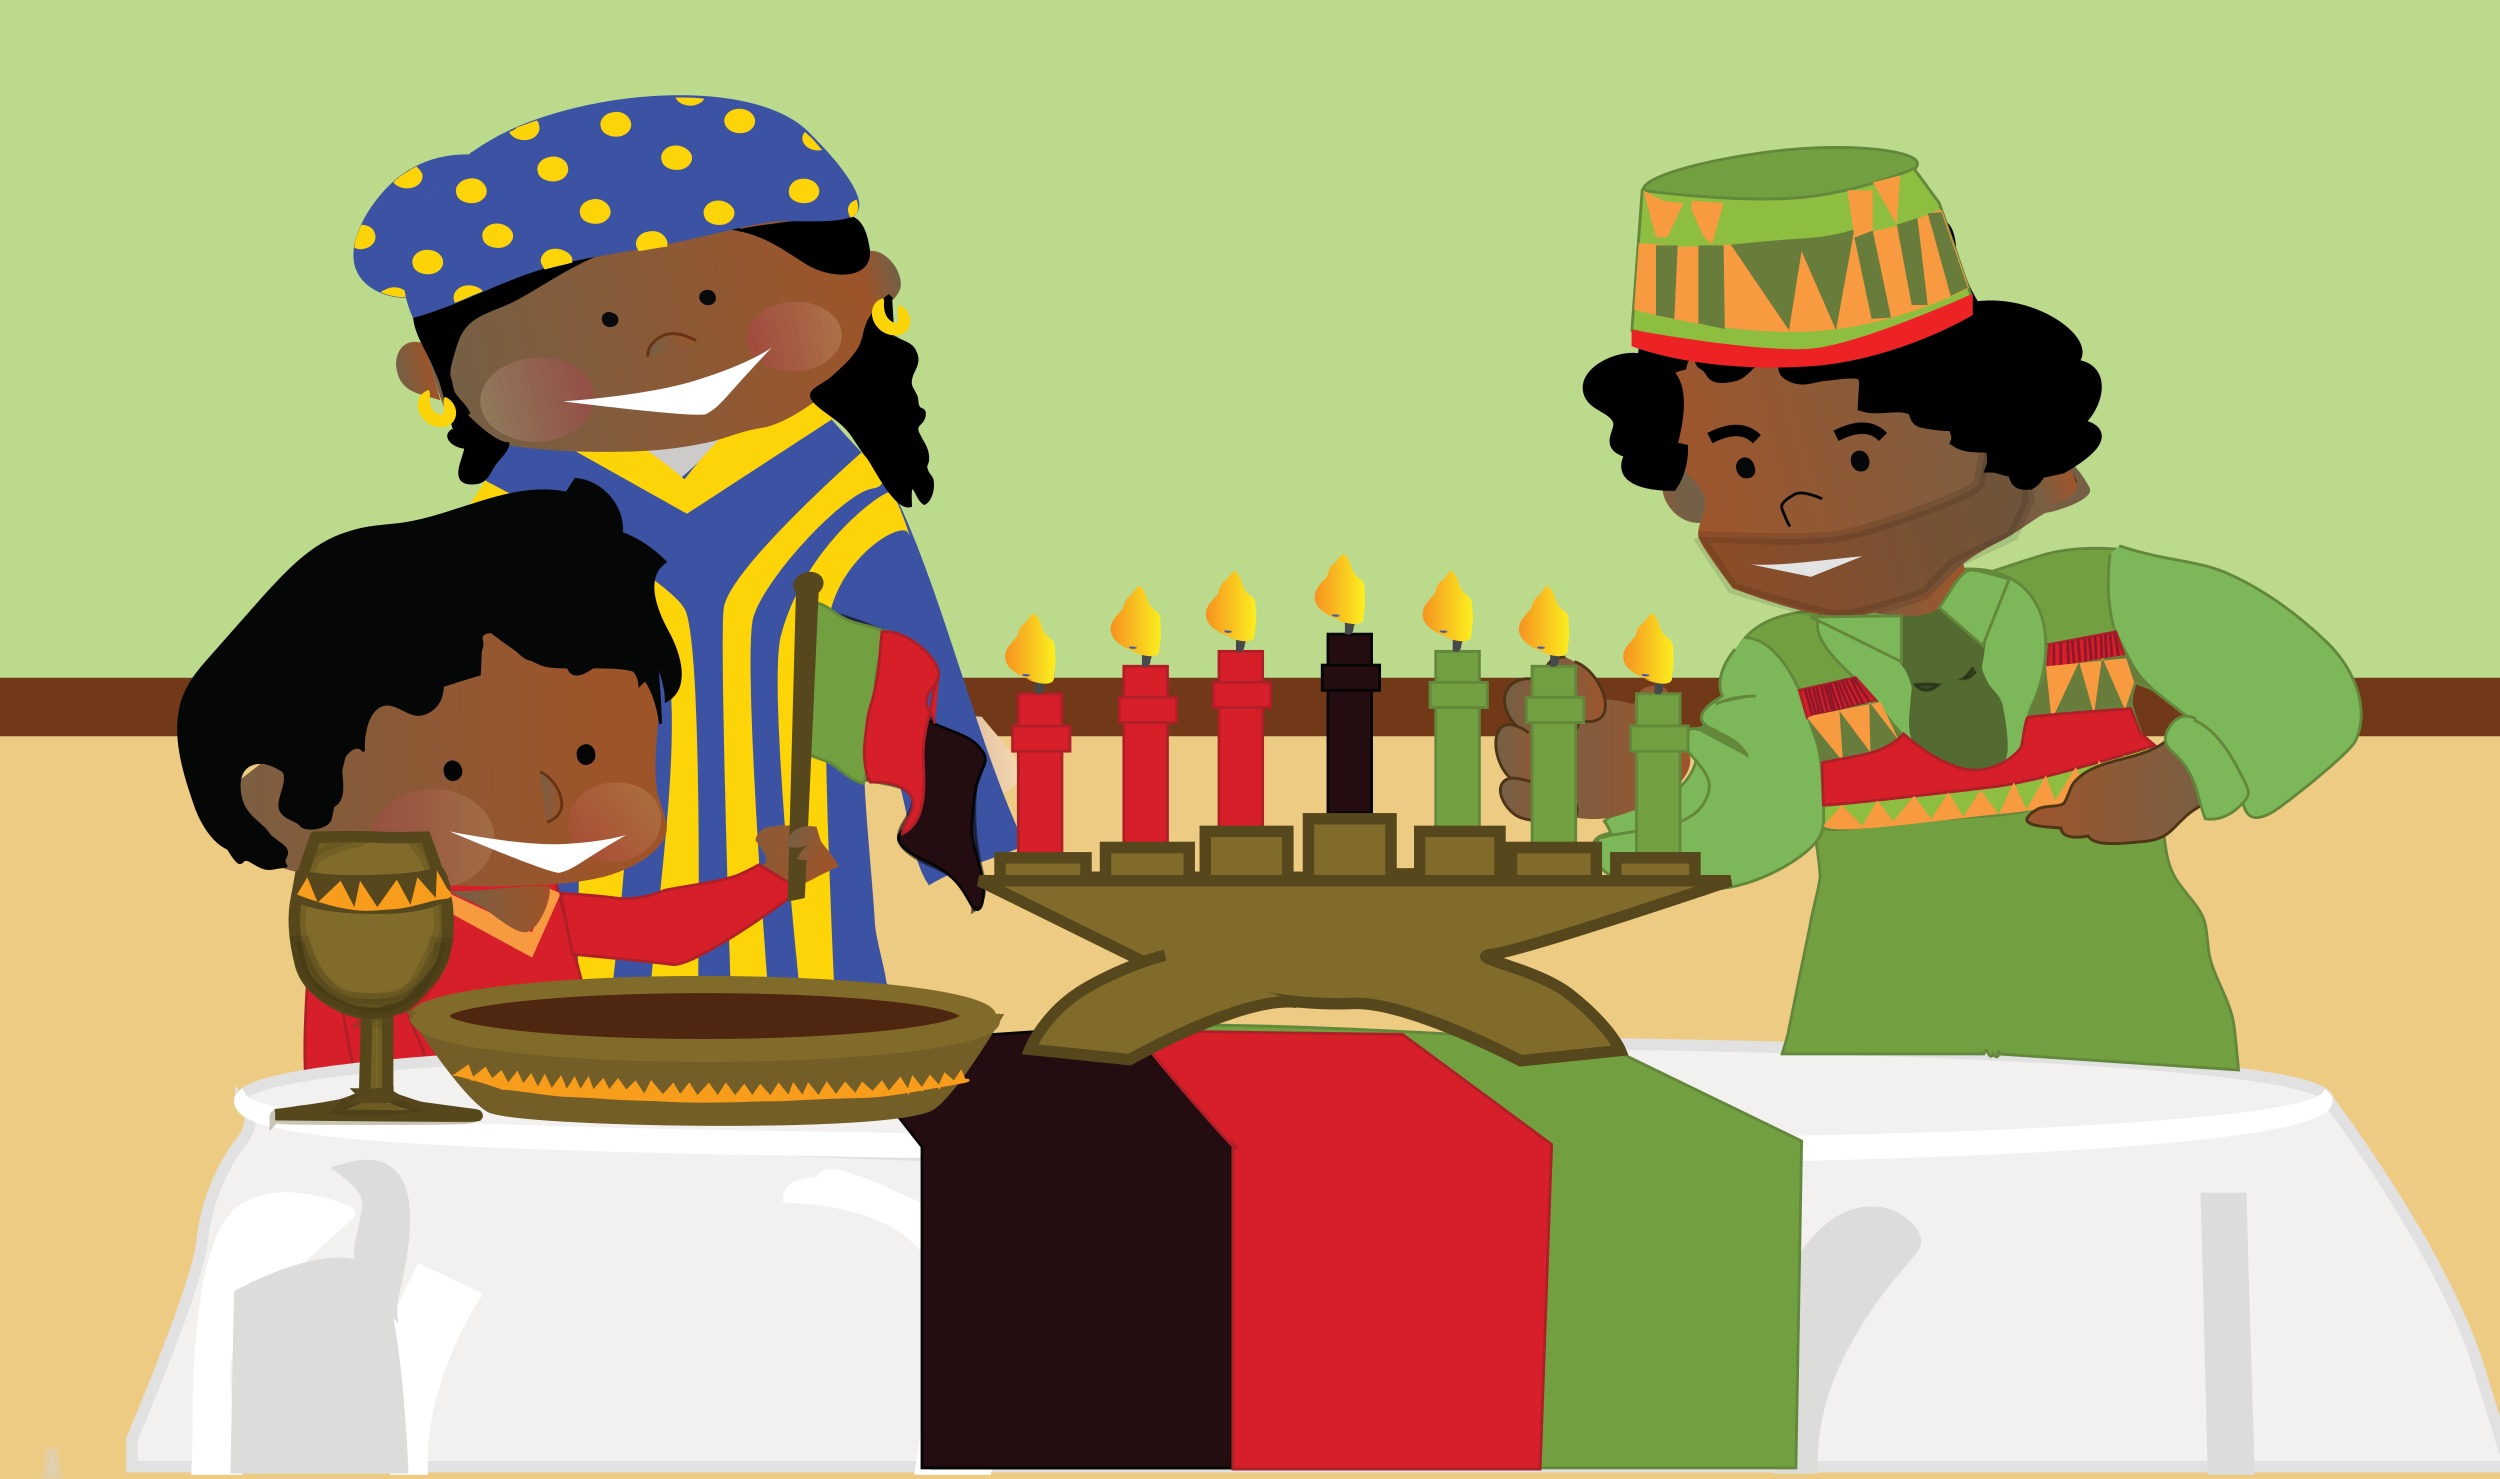 <svg xmlns="http://www.w3.org/2000/svg" viewBox="0 0 218 129"><rect x="0" y="0" width="218" height="129" fill="#808080" stroke="none"/><path fill="#BCDA8C" d="M0 0h218v128.7H0z"/><path fill="#EECB83" d="M0 64.2h218V129H0z"/><path fill="#713917" d="M0 59.1h218v5.1H0z"/><path fill="#3C53A3" d="M41.7 13.5c-3.9-.3-6.7 1.2-8.7 3.7-1.8 2.2-3.7 6.2-.3 8.1 1.4.8 4 1.1 4.6-.3.6-1.2-.6-2.9-.8-4.1-.5-3.3 2.3-5.9 5.4-7.6-.3-.3-.5-.1-.9 0"/><linearGradient id="a" x1="107.505" x2="117.178" y1="-215.537" y2="-215.537" gradientTransform="rotate(-5.993 2795.185 196.722)" gradientUnits="userSpaceOnUse"><stop offset="0" stop-color="#c49d8d"/><stop offset="1" stop-color="#f4d8af"/></linearGradient><path fill="url(#a)" d="M79.7 70.6s1.8.6 2.2-.4c.3-1 1.3-1.1 1.3-1.1s-.7 1.8.2 2.1c.9.3 5.1-2.4 5.2-2.9.2-.6.8-1.3-.7-3.1-1.5-1.7-2.3-2.7-2.3-2.7s-1.6-.2-3.1.3-2.1 3-2.1 3-.3 2.9-.7 3.4c-.2.3-.4.2-.4.2l.4 1.2z"/><path fill="#3C53A3" d="M49.3 36.6c-7.4-3.3-14.7 26.6-15.7 30.9l.7 5.4 8.3-.4.9-9.2c1.4-2.9 2.2-3 3.2-6-1.1 5.5-2 17.4-3.1 23-.5 2.9-1.3 5.7-1.3 8.6 6-.1 12.6 2.3 18.5 3 4.5.5 10 .2 14.3-.8 4.4-1.1 1.4-7.6 1.2-10.5-.3-4.9-.9-9.9-1-14.7v-8.3c1.4 3.4 1.9 7.2 3.1 10.7.8 2.5 1.1 6.8 2.6 8.9 2.6-1.6 5.6-2.2 8.4-3.5-4-8.4-7-21.1-10.9-29.6-1.5-3.4-5.8-6.6-7.7-9.9-.7-1.2-.3 1.8-1.8 1.3-1.7-.6-4.7-.4-6.5-.5-2.5-.1-5-.3-7.5-.2-1.8.1-3.5.8-5.3 1"/><path fill="#CDCBCA" d="M53.4 37.4c1.6 1.7 4 2.9 5.8 4.4 1.4-1.1 4.2-3.8 4.9-5.2-2.6-.1-9.2-1.5-10.7.6"/><path fill="#FDD407" d="M46 37l13.9 7.8 12.9-8.4s-.3-1.6-4.1-1.6c-3.9 0-9 7-9 7s-4.2-3.6-6.3-4.2c-2.1-.6-4.4-2.7-6.2-2.6-1.8.2-1.2 2-1.2 2zm-3.7 4.9s15.6 8 17.4 11.2c1.8 3.2 1.1 38.6 1.1 38.6s-2.2-.3-3.9-.7c-1.8-.3 4.1-30 .5-35.1-3.7-5.2-17.1-10.8-17.1-10.8l2-3.2zM63.9 92h3.5s-2.8-34.6-1.7-38.2c1.1-3.6 8-10.9 10.4-11.2 2.4-.4-.8-3.3-.8-3.3S63.4 49.7 63.1 53.1c-.4 3.5.8 38.9.8 38.9z"/><path fill="#FDD407" d="M52.9 90.2s3.2-24.3 1.5-30.3C52.8 54 39.7 48.9 39 50c-.7 1.1-1.5 3.4-1.5 3.4s3.3.3 6.2 2.1c2.9 1.8 6.7 2.6 6.8 5.6.2 3-.2 28.7-.2 28.7l2.6.4zm17.4 1.6s-3.5-31.5-2.2-36.4c2.1-7.9 9.1-12.8 9.6-12.5.5.3 2 4.8 1.5 3.6-.5-1.2-5.9 2-6.9 7.3s.7 37.6.7 37.6l-2.7.4z"/><linearGradient id="b" x1="245.859" x2="248.992" y1="-664.522" y2="-664.522" gradientTransform="rotate(-13.433 3101.656 580.552)" gradientUnits="userSpaceOnUse"><stop offset="0" stop-color="#746046"/><stop offset=".973" stop-color="#9e5429"/></linearGradient><path fill="url(#b)" d="M37.1 30c-2.1-.8-2.8 1.1-2.5 2.3.4 1.9 1.8 2 3.8 2.6"/><path fill="#F3D2B2" d="M54.3 31.3s.2-2.4 1.8-2.4c1.5 0 3.3.9 3.3.9"/><linearGradient id="c" x1="248.811" x2="288.708" y1="-665.781" y2="-665.781" gradientTransform="rotate(-13.433 3101.656 580.552)" gradientUnits="userSpaceOnUse"><stop offset="0" stop-color="#746046"/><stop offset=".973" stop-color="#9e5429"/></linearGradient><path fill="url(#c)" d="M37.1 30.1s1.5 6.4 2.7 7.3c1.2.9 5.6 2.1 13.7 2 4.2 0 6.8-.5 8.6-.9 1.8-.5 2.9-1 4.4-1.2 2.8-.5 6.4-3.7 8-5.1 1.6-1.4 2.3-4.1 2.3-5.9-.1-1.8-.3-3.9-.8-4.3-.5-.4-3.4-5.9-3.7-7-1.7-5.7-14.3-1.7-19.1-.8-4.8.9-16.6 8.2-17.1 9.3-.6.9 1 6.6 1 6.6z"/><linearGradient id="d" x1="247.08" x2="255.234" y1="-906.963" y2="-906.963" gradientTransform="rotate(-13.186 4210.769 348.112)" gradientUnits="userSpaceOnUse"><stop offset="0" stop-color="#e21374"/><stop offset="1" stop-color="#fff1c8"/></linearGradient><path fill="url(#d)" d="M73.3 28.6c.5 1.6-.9 3.3-3.2 3.7-2.2.4-4.4-.6-4.9-2.2s1-3.3 3.2-3.7c2.2-.4 4.4.6 4.9 2.2z" opacity=".18"/><path fill="#090A0B" d="M62.4 25.8c.1.4-.1.7-.5.8-.4.1-.8-.2-.9-.5-.1-.4.1-.7.5-.8.4-.1.8.1.9.5zm-8.5 1.9c.1.4-.1.7-.5.8-.4.1-.8-.1-.9-.5-.1-.4.1-.7.5-.8.4 0 .8.2.9.5z"/><linearGradient id="e" x1="232.966" x2="223.146" y1="-906.728" y2="-906.728" gradientTransform="rotate(-13.186 4210.769 348.112)" gradientUnits="userSpaceOnUse"><stop offset="0" stop-color="#e21374"/><stop offset="1" stop-color="#fff1c8"/></linearGradient><path fill="url(#e)" d="M42 35.8c.6 1.9 3.2 3.1 5.9 2.6s4.3-2.5 3.8-4.5c-.6-2-3.2-3.1-5.9-2.6s-4.4 2.5-3.8 4.5z" opacity=".18"/><path fill="#FFF" d="M67.3 30.3c-4.2 4.4-4.3 5-5.7 5.8-.8.4-12.5-1.1-12.5-1.1s7.8-.5 12.1-2c4.4-1.4 6.1-2.7 6.1-2.7z"/><linearGradient id="f" x1="5451.946" x2="5455.208" y1="-663.564" y2="-663.564" gradientTransform="scale(-1 1) rotate(13.433 -232.723 -23799.94)" gradientUnits="userSpaceOnUse"><stop offset="0" stop-color="#746046"/><stop offset=".973" stop-color="#9e5429"/></linearGradient><path fill="url(#f)" d="M74.7 22.5c1.4-1.5 3.1 0 3.6 1.2.8 1.8-.4 2.4-1.9 3.7"/><path stroke="#000" stroke-width=".25" d="M56.4 21.7c-3.3-1.4-9.6 3.7-12.3 4.8-2.8 1.1-3.8 1.5-4.5 4-.3 1.1-.6 1.8-.4 2.9.2 1.2 1.3 1.7 1.7 2.7-.6-.6-1.2-1.2-1.7-1.8-.7-.8-.9-1.3-1.3-2.3-.7-1.7-2.8-4.5-1.1-5.8 1.9-1.5 6.9-2 9.4-2.6 3.5-.9 6.5-1.9 10.2-2.2m7.4-1.5c2.9.5 4.3 1.6 6.5 3s5.9 1.4 5.4-1.3c-.4-2.4-1.2-3.3-4.2-2.6-2.3.5-4.7.6-7 1.1"/><path fill="#FDD407" d="M35.8 16.4c.7-.1 1.2-.7 1-1.3-.1-.2-.3-.4-.5-.6-.7.4-1.4.8-2 1.4.3.4.9.6 1.5.5zm-4.1 5.3c.7-.1 1.2-.7 1-1.3-.1-.5-.6-.8-1.2-.8-.3.7-.6 1.4-.6 2 .2.1.5.2.8.1zm2.3 3.4c-.3.1-.6.2-.8.4.8.3 1.7.5 2.5.4v-.1c-.2-.5-1-.9-1.7-.7z"/><path fill="#3C53A3" d="M36.1 27.7c4.1-1.1 7.7-3.3 11.8-4.4 4.4-1.2 8.6-1.5 13-2.6 2.3-.5 4.4-1.1 6.8-1.4 1.5-.1 5.9.3 6.9-.6 1.6-1.5-3-6.1-4-7.1-4.3-4.5-17-4.1-25.4-.6-9.3 4-11.5 11.8-9.2 16.7"/><path fill="#FDD407" d="M44.7 20.3c.2.6-.3 1.2-1 1.3-.7.1-1.5-.2-1.6-.8-.2-.6.3-1.2 1-1.3.7-.1 1.4.3 1.6.8zm4.8-5.8c.2.6-.3 1.2-1 1.3-.7.1-1.5-.2-1.6-.8-.2-.6.3-1.2 1-1.3.7-.2 1.5.2 1.6.8zm3.7 3.7c.2.6-.3 1.2-1 1.3-.7.1-1.5-.2-1.6-.8-.2-.6.3-1.2 1-1.3.6-.2 1.4.2 1.6.8zm10.8.1c.2.6-.3 1.2-1 1.3-.7.1-1.5-.2-1.6-.8-.2-.6.3-1.2 1-1.3.7-.1 1.4.3 1.6.8zm-21.6-1.9c.2.6-.3 1.2-1 1.3-.7.1-1.5-.2-1.6-.8-.2-.6.3-1.2 1-1.3.7-.2 1.4.2 1.6.8zM55 10.6c.2.6-.3 1.2-1 1.3-.7.1-1.5-.2-1.6-.8-.2-.6.3-1.2 1-1.3.7-.2 1.4.2 1.6.8zm16.4 5.8c.2.6-.3 1.2-1 1.3-.7.1-1.5-.2-1.6-.8s.3-1.2 1-1.3c.7-.1 1.4.2 1.6.8zm-11.1-2.9c.2.6-.3 1.2-1 1.3-.7.1-1.5-.2-1.6-.8-.2-.6.3-1.2 1-1.3.7-.1 1.4.3 1.6.8zM37.6 23.9c.7-.1 1.2-.7 1-1.3-.2-.6-.9-.9-1.6-.8-.7.1-1.2.7-1 1.3.1.6.9.9 1.6.8zm28.2-13.6c-.2-.6-.9-.9-1.6-.8-.7.1-1.2.7-1 1.3.2.6.9.9 1.6.8.7-.1 1.2-.7 1-1.3zm-6.9-1.8c.2.5.9.8 1.6.7.4-.1.8-.3.9-.6-.8-.1-1.6-.1-2.5-.1zM48.2 21.7c-.7.1-1.2.7-1 1.3.1.2.2.3.3.5.1 0 .3-.1.4-.1.7-.2 1.3-.3 2-.5v-.4c-.2-.5-1-.9-1.7-.8zm-3.8-10.2c.2.5.9.8 1.6.7.7-.1 1.2-.7 1-1.3 0-.2-.1-.3-.2-.4-.6.2-1.1.4-1.7.6-.2.2-.4.3-.7.4zm-3.8 13.4c-.7.1-1.2.7-1 1.3 0 .1.1.2.1.2.8-.3 1.6-.7 2.4-1-.2-.3-.8-.6-1.5-.5zm15.9-4.7c-.7.1-1.2.7-1 1.3 0 .1.1.2.2.4.8-.1 1.6-.3 2.5-.4v-.4c-.2-.7-.9-1.1-1.7-.9zm18.2-2.8c-.6.2-.9.7-.7 1.2 0 .1.1.3.2.4.1-.1.2-.1.3-.2.4-.3.4-.8.2-1.4zm-4.2-5.6l-.3-.3c-.2.2-.3.5-.2.8.2.6.9.9 1.6.8h.1c-.5-.6-.9-1.1-1.2-1.3z"/><linearGradient id="g" x1="56.519" x2="60.688" y1="30.068" y2="30.068" gradientUnits="userSpaceOnUse"><stop offset="0" stop-color="#746046"/><stop offset=".973" stop-color="#9e5429"/></linearGradient><path fill="url(#g)" stroke="#683213" stroke-width=".25" d="M56.5 31.1c-.1-.8.6-1.6 1.5-1.9 1-.3 1.9.1 2.7.5"/><path stroke="#000" stroke-width=".25" d="M39.5 37.5c-1 .6.2 1.5 1.1 1.5.1.7-1.7 3.4.9 3.1 1-.1 1.2-1.1 1.6-1.6.4-.6 1.1-1.1 1.2-1.8-1.2 0-3.7-2.4-4.3-3.3-.3-.5-.6-1.5-.7-2.1-.2-.9-.8-1.9-1.7-2.5M78 29.4c.7.5 1.5.5 1.8 1.3.4.8 0 1.3-.3 2-.3 1 0 1 .4 1.9.1.3 0 .6.2.9.1.3.6.1.5.7-.1.9-1 .7-.5 1.7.4.8.8 1.2.8 2.1 0 .5-.3.5-.1 1 .1.4.5.6.5 1 .1.5-.1 1.6-.7 1.9-.6-.4-.6-1.1-1.1-1.5-.2.5-.1 1.2-.1 1.7-1.3.4-3.1-3.4-3.7-4.2-.7-.8-1.1-1.7-1.8-2.5-.8-.9-2-1.5-2.8-2.3-1-1 .4-1.3 1.4-2.1.9-.8 1.7-1.5 2.3-2.4.6-.9.5-1.6.9-2.5.2-.5 1.3-2 1.8-2.3l.3.3"/><path fill="#FDD407" d="M37.4 34c-1.6.5-1.1 2.8.6 3.2 2.1.4 2.3-2 .8-2.6-.3.5.1 1-.2 1.6-1.1-.1-1.2-1.1-1.1-1.9M77 26c-1.6.5-1.1 2.8.6 3.2 2.1.4 2.3-2 .8-2.6-.3.5.1 1-.2 1.6-1-.2-1.2-1.2-1.1-2"/><linearGradient id="h" x1="47.055" x2="59.671" y1="80.845" y2="80.845" gradientUnits="userSpaceOnUse"><stop offset="0" stop-color="#746046"/><stop offset=".973" stop-color="#9e5429"/></linearGradient><path fill="url(#h)" d="M59.7 82.7c-2.2 1.1-12.3 1.3-12.6-3.6 3.6-2.1 6.5.9 10.4.1"/><path fill="none" d="M62.3 59.8s-1.3-1.5-2.4-1.6c-1.1-.1-2.1 0-2.1 0s1.3-.7 2.1-.7 2.1-.3 3.1-.4c1-.1 2.1-.4 3.2 0"/><linearGradient id="i" x1="-53.565" x2="-37.537" y1="214.829" y2="214.829" gradientTransform="rotate(17.918 443.691 493.603)" gradientUnits="userSpaceOnUse"><stop offset="0" stop-color="#746046"/><stop offset=".973" stop-color="#9e5429"/></linearGradient><path fill="url(#i)" d="M68.6 71.9s-1.9.2-2.1.4c-.2.2-.7.7-.6 1 .2.3.8 1.1.9 1.5.1.4-.3.7-.6.8-.3.2-3 1.4-3.3 1.5-.3.1-2.4.8-2.9.9-.5.1-.5.1-1.7.5-.7.2-1.3.6-1.3.6s-2.1.8-2.3 1.3c-.2.5-.6 1.2-.1 1.7s.9.7 1.5.8c.7.1 3-.1 3.5-.2.6-.1 3-1.4 3.4-1.6.4-.2 4.5-2.6 4.9-2.9.4-.2 1.6-.9 1.9-1 .3-.1 3-1.6 3.3-1.6.3 0-2.2-3.2-2.4-3.1-.2.1-.7.4-1.1.3-.4-.1-.4-.4-.6-.7-.2-.3-.4 0-.5-.1-.1-.1.1-.1.1-.1z"/><path fill="#D71F29" stroke="#AE1F28" stroke-width=".25" d="M48.4 76.7s4.3 16.2 4.3 17.2-8.5.2-11.8.2c-3.4 0-13.2 1.4-14 .7-.8-.7.1-14.1.6-15.7.6-1.7 1.5-3.5 1.3-3.7-.4-.3 7.7.7 10.1.7 2.3.1 9.5.6 9.5.6z"/><linearGradient id="j" x1="74.919" x2="82.231" y1="94.357" y2="94.357" gradientTransform="matrix(.988 -.155 .129 .823 -55.818 24.853)" gradientUnits="userSpaceOnUse"><stop offset="0" stop-color="#746046"/><stop offset=".973" stop-color="#9e5429"/></linearGradient><path fill="url(#j)" d="M30.1 82.7c.2 2 2.3 6.5 2.8 8.6.7 2.8-1.1 4.4-1.4 7 5.7 1.9 9.7-5.1 4.5-4.2-.6-2.8-1.9-8.4-1.5-11.4"/><path fill="#F79A40" d="M38.1 77.4l8.3 3.9 1.3-3.9 1.2.5-2.5 5.6-10.3-5.6z"/><linearGradient id="k" x1="39.245" x2="47.941" y1="79.278" y2="79.278" gradientUnits="userSpaceOnUse"><stop offset="0" stop-color="#746046"/><stop offset=".973" stop-color="#9e5429"/></linearGradient><path fill="url(#k)" d="M39.4 77.7c2.8.1 5.8-.6 8.5-.4.3 1-1 4.1-2.2 4-1-.1-2.5-1.4-3.2-1.9-1-.7-2.1-1-3.2-1.6"/><path fill="#D71F29" stroke="#AE1F28" stroke-width=".25" d="M29.1 80.4s.2-1.4 2.6-1.2c2.3.2 3.6 8.8 4.4 10.6.8 1.8 2.1 4.1-.1 4.3-2.2.2-4.4.2-4.8 0-.5-.2-2.6-12.9-2.1-13.7zm19.8-2.5s2.4.1 4.7.4c2.3.3 4.1-.6 4.5-.7.4-.1 5.2-.8 6.3-1.3 1.1-.5 1.8-.9 1.8-.9l3.6 2.2s-9.1 6.8-11.2 6.5c-2.2-.3-8.7-.9-8.7-.9l-1-5.3z"/><path fill="#240D11" stroke="#060606" stroke-width=".25" d="M72.4 66.3c.8.5 1.5 1.1 2.4 1.5 1.4.6 4.8.5 4.8 2s-2.3 2.8-.7 4.3c2.2 2.1 6.3 1.9 5.9 5.4 1.9-1.1.7-3.6.5-5.2-.3-1.7-.4-3.8-.2-5.5.1-.8.9-1.9.5-2.7-.5-.9-2.3-1.5-3.1-2.1-.7-.5-1.6-1.6-1.8-2.4-.3-1.2 1.2-1.9.9-2.9-.5-1.9-3.2-3-5.1-3.9-1.3-.6-2.6-1-4-1.4-1.3-.4-2.8-1.6-2.7.3 0 .8.6 1.6.7 2.4.1 1 0 2 0 3 0 1.4-.3 2.8-.5 4.1-.1.5-.5 1.6-.2 2 .6.6 2 .7 2.6 1.1z" opacity=".52"/><path fill="#240D11" stroke="#060606" stroke-width=".25" d="M80.6 62.6c-.2.5 0 1.3 0 1.9-.1.9-.5 1.7-.6 2.6-.2 1.6.5 3.3-.8 4.8-.7.8-1.3 1-.4 2 .7.7 1.9 1.1 2.8 1.6 1.7 1 2.2 1.8 3 3.2.5 1 1 .7 1.1-.3.3-1.6-.5-3.3-.8-4.8-.3-1.1-.1-2.4 0-3.5.1-1 .2-1.8.6-2.7.4-.8.7-1.3 0-2.1-1-1.4-3.4-1.6-4.9-2.7z"/><path fill="#72A040" stroke="#63873B" stroke-width=".25" d="M77.2 54.9c.5.8-.6 2.4-.7 3.3-.2 1.1-.2 2.2-.4 3.3-.1 1.1-.1 2.2-.3 3.3-.2 1.1-.1 2.4-.5 3.5-1.1-.2-2-1.2-2.8-1.7-1.2-.7-2.5-.5-2.6-1.9-.1-1 .5-2 .5-3 .1-1.1.2-2 .4-3s0-1.9-.2-2.9c-.1-.7-.8-2.1-.3-2.8.9-1.1 2.2.3 3.1.8 1.2.7 2.6.7 3.8 1.3"/><path fill="#816B2A" stroke="#56481C" d="M69.7 77.9l1.2-26.5-1 .4-.7 26.2z"/><path fill="#56481C" stroke="#56481C" d="M69.7 51.2c.1.3.6.4 1 .3.4-.1.7-.5.6-.8-.1-.3-.6-.4-1-.3-.5.2-.7.5-.6.8z"/><path fill="#D71F29" stroke="#AE1F28" stroke-width=".25" d="M81.5 63.1c0-.7-.9-1.3-.7-2.1.1-.9 1.3-1.5 1-2.6-.4-1.4-3-3.6-4.9-3.3-.2 2.2-.3 4.4-1 6.5-.3 1-.4 2.3-.5 3.3-.1.8 0 2.6.5 3.3 1.3-.1 3 .2 3.6 1.3.5 1.1-.7 2.1-.8 3.2 2.4-1.2 1.8-5 1.8-6.8 0-1.2.2-2.3.5-3.4.3-1.2.3-2.4.9-3.5"/><linearGradient id="l" x1="8335.928" x2="8365.265" y1="-9.688" y2="-9.688" gradientTransform="matrix(1.361 -.003 .005 1 -11331.253 100.844)" gradientUnits="userSpaceOnUse"><stop offset="0" stop-color="#746046"/><stop offset=".973" stop-color="#9e5429"/></linearGradient><path fill="url(#l)" d="M54.9 52.2s2.6 6.8 2.6 8.8c0 2-.7 5.8-.1 8.4.2.7.9 2.4.7 3.2-.2 1-1.5 2.6-4.9 3.7-3.3 1-8 .9-10 1-2.9 0-16.9-.6-18.7-1.7-1.9-1-3-1-2.5-1.1 2.6-.3-1-2.2-.8-3.4.2-1.2-3.1-1.3-3.1-1.3 1.3 0 10.5-8.6 15.2-10.5 4.7-1.9 9.3-7.6 13-7.8 3.7 0 8.6.7 8.6.7z"/><linearGradient id="m" x1="9443.277" x2="9452.229" y1="-1.028" y2="-1.028" gradientTransform="matrix(1.197 -.003 .005 1 -11271.259 100.666)" gradientUnits="userSpaceOnUse"><stop offset="0" stop-color="#ec1475"/><stop offset="1" stop-color="#fff5cb"/></linearGradient><path fill="url(#m)" d="M32.3 73.2c0 2.4 2.4 4.3 5.4 4.3 3 0 5.4-2 5.4-4.4 0-2.4-2.4-4.3-5.4-4.3-3 .1-5.4 2-5.4 4.4z" opacity=".13"/><linearGradient id="n" x1="8067.599" x2="8074.595" y1="5155.019" y2="5155.019" gradientTransform="matrix(.987 -.564 .677 .826 -11404.161 365.16)" gradientUnits="userSpaceOnUse"><stop offset="0" stop-color="#ec1475"/><stop offset="1" stop-color="#fff5cb"/></linearGradient><path fill="url(#n)" d="M57 69.6c1.2 1.6.7 3.7-1.2 4.9-1.9 1.1-4.4.8-5.6-.8-1.2-1.6-.7-3.7 1.2-4.9 1.9-1 4.4-.7 5.6.8z" opacity=".13"/><linearGradient id="o" x1="47.162" x2="48.999" y1="69.491" y2="69.491" gradientUnits="userSpaceOnUse"><stop offset="0" stop-color="#746046"/><stop offset=".973" stop-color="#9e5429"/></linearGradient><path fill="url(#o)" stroke="#683213" stroke-width=".25" d="M47.7 71.7s1.7-.5 1.2-2.2c-.5-1.7-1.8-2.2-1.8-2.2"/><path fill="#050506" d="M40.3 67.1c.1.5-.2.9-.7 1-.4.1-.9-.3-.9-.8-.1-.5.2-.9.7-1 .4 0 .8.3.9.8zm11.6-1.4c.1.5-.2.9-.7 1-.4.1-.9-.3-.9-.8-.1-.5.2-.9.7-1 .4-.1.9.3.9.8z"/><path fill="#050606" stroke="#050606" stroke-width=".25" d="M57.6 63.1s-.5-4.2-2.5-4.7-6.1 0-7.6-.4c-1.6-.4-5.5-3.6-5.5-3.6l-.2 4.4s-2.5.7-4.9 1.6c-2.4.8-5.1.7-5.9 2.2-.7 1.5-2 7.9-2.2 8.8-.2.8-2.2 1.1-2.6.5-.4-.5-1.9-.6-1.8-1.8.1-1.2 1.4-3-.7-3.5-2.1-.5-3.1.6-2.8 2.6.3 2 1.8 2.5 2.4 3.4.6.9 2.1 1.2 1.6 2.1-.5.9.7.8-.5.9-1.1.2-1.2.3-2.5-.5s-.3 1.9-2.7-2.3c-2.4-4.2-1.9-5.2-1.2-8.2.7-3 1.7-5.6 3.2-7.8 1.5-2.2 9.7-9.4 11.6-9.7 1.9-.2-1.1-.1 5.7-1 6.6-.9 6.9-.2 12.9 2 3.2 1.2 4.9 3 5.4 6.6.7 3.7.8 8.4.8 8.4z"/><path fill="#FFF" d="M54.6 72.8c-4.3 2.5-4.5 3-5.8 3.3-.7.2-9.6-3.6-9.6-3.6s6.2 1.3 10 1.1c3.7-.2 5.4-.8 5.4-.8z"/><path fill="#050606" stroke="#050606" stroke-width=".25" d="M35.1 45.7c4.8-.7 9.5-3.7 14.3-2.7.3-.4.5-.8.8-1.2 2.3.2 4.2 2.4 4 4.7 1.4.5 2.7 1.4 3.8 2.5-1.9 1.3-.9 4.1.2 6.1s1.9 4.9-.1 6c0-1-.3-2.1-.7-3l-1.6 1.6c-.1-1.6-2.1-2.7-3.5-1.9-.8.4-1.8 1.4-2.5.8-.5-.5-.3-1.5-1-1.8-.6-.3-1.3.5-2 .7-1 .2-1.7-.8-2.4-1.6s-2.1-1.2-2.5-.3c.4.8-.2 1.8-1 2.1-.8.3-1.7.1-2.6-.1.2 1 .4 2 .2 2.9-.2 1-1.1 1.8-2.1 1.8-.9-.1-1.6-.8-2.5-.9-1.7-.1-2.3 2.3-2.2 4.1-.6-1-2.1.4-2 1.6s.4 2.7-.7 3.2-2.1-.8-2.8-1.7c-1-1.2-2.4-2.2-4-2.2s-3.2 1-3.5 2.6c-.3 1.5 1.2 3.2 2.7 2.9 0 .7 0 1.4.1 2.1-2.1.8-3.8-1.8-4.5-3.9-1.1-3.2-2.2-6.9-.7-9.9.5-1.1 1.4-2.1 2.2-3l4.5-5.1c2.1-2.3 4.3-4.7 7.3-5.6 1.7-.6 3.3-.6 4.8-.8z"/><path fill="#F3F1F0" stroke="#E1E1E1" d="M203 95.9c0 3.5-38 5.5-89.5 4.9C42.7 100 21 99.4 21 95.9c0-3.5 37.2-5.1 88.7-5.1s93.3 1.7 93.3 5.1z"/><g fill="#F3F1F0" stroke="#E1E1E1"><path d="M21.5 96.6c-.2-.4-.5-.7-.5-.7s0 .3.5.7z"/><path d="M216.2 119.4c-3.1-10.2-13.2-23.5-13.2-23.5s-4.6 1.9-6.8 2.3c-2.2.4-11.8 1.2-18.5 1.6-6.7.4-25 .9-32.1 1-7.1.1-19.3-.9-37.7-.1-18.3.9-41.7-.6-48.8-.8-7.1-.2-22.5-.8-30.1-1.5-4.8-.4-6.7-1.3-7.5-1.9.4.6.6 1.7-.5 3.1-1.8 2.3-3.1 5.6-3.4 8.8-.3 2.7-3.3 10.5-6.1 17.1v2.4h207.3c-.9-3-1.8-5.9-2.6-8.5z"/></g><path fill="#FFF" stroke="#FFF" d="M113.5 99.7c-68.2-.7-90.9-1.2-92.5-4-.1.1-.1.2-.1.3 0 3.5 21.8 4.1 92.5 4.9 51.5.6 89.5-1.4 89.5-4.9 0-.1 0-.2-.1-.3-2.3 2.8-39.4 4.5-89.3 4zm-31.6 6.5c-12.3-6-9.1-3-11.1-3s-2 1.2-2 1.2 10.2 0 12.7 5.8c.9 2.1.2 9.3-1.2 17.9H86c2-8.5 2.6-18.6-4.1-21.9zm-45.2 4.6s-1.5 2.8-2 4.7c-.4 1.5-.5 6.9-.2 12.6h2.3v-.9c0-7.2 4.6-14.2 4.6-14.2l-4.7-2.2zm-15.8-5.1c-3.4 2.8-3.6 14.4-3.6 17.7 0 .8 0 2.5-.1 4.7h3.4c-.7-5.1-2-9.9.2-12.1 2.5-2.6 2-4.2 3.6-5.1l1.5-.9 4.6-4.2c.1-.1-6.1-2.9-9.6-.1z"/><path fill="#D2D2D2" stroke="#D2D2D2" d="M4.5 126.3l-.3 2.2h.7z" opacity=".37"/><path fill="#DCDCDA" stroke="#DCDCDA" d="M32.1 110.8c-3.5-2.2-11.2 2.1-11.2 2.1l-.3 15.1h14.5c-.4-8.3-1.3-16.2-3-17.2zm163.3-6.3h-3s.3 11 .6 23.6h3.1c-.4-12.7-.7-23.6-.7-23.6zm-37.4 4.2c-4.5 5.6-3 12.2-2.8 19.3h2.8c0-3.2.5-6.1 2.3-9.8 2.5-5.1 5.6-8.1 6.6-9.5 1-1.4-4.1-6-8.9 0z"/><path fill="#DCDCDA" stroke="#DCDCDA" d="M32.6 111.5c-1.8-1-1.2-2.9-.9-4.2.4-2.3 1.1-3.2-1.8-5.3 8.8-2.8 4.1 11 4.2 12.1-1.2-1.1-1.9-2.4-2.5-3.6"/><path fill="#72A040" stroke="#63873B" stroke-width=".25" d="M95.4 89.7c-10.1 1.3-21.1 1.1-21.9 1.5l7.8 8.9V128h75.3l.5-28.5-17.5-8.5s-34.1-2.5-44.2-1.3z"/><linearGradient id="p" x1="6315.787" x2="6320.376" y1="2908.597" y2="2908.597" gradientTransform="matrix(-.968 .253 -.253 -.968 6996.076 1260.116)" gradientUnits="userSpaceOnUse"><stop offset="0" stop-color="#746046"/><stop offset="1" stop-color="#9f552b"/></linearGradient><path fill="url(#p)" d="M149.4 45.4c.4-.9 1-6.3-3.5-4.4-2.5 1.1.4 6.2 3.9 4.1"/><path fill="#72A040" stroke="#63873B" stroke-width=".25" d="M197.1 52.3c-1.5-.8-3-1.8-4.7-2.4-1.6-.6-3-.7-4.6-1.3-2.4-1-6.7-1-9.3-.3-5.2 1.5-10.2 3.7-15.7 4.5-4.6.6-9.5 0-11.5 4.2-.6 1.3-.3 2.8-.8 4-.2.5-.9.9-1.2 1.4-.5.7 0 1.6-1.6 1.5 0 1.1 1 2.4 1.1 3.6.1 1.4-.2 2.5-1.4 3.5-1.3 1.1-2.8 1.5-4.6 1.8-1.5.3-4.4.3-3 2.1 1.7 2.3 6.5 1.9 9.2 1.8 4.2-.2 6.2-1.7 9.2-3.9.1-.1.6 3.4.5 3.8-.2 1.4-.7 2.9-.9 4.3-.6 2.9-1.2 5.8-1.8 8.8-.1.7-.4 1.5-.6 2.2H173c.2-1 .5.8.8 0 .6.9.6-.9.4 0l21 1.4c-.1-1-.3-3.3-.4-3.9-.3-2.1-1.6-3.9-2.1-5.9-.2-.9-.2-1.9-.4-2.9-.3-1.3-1.3-2.2-2.1-3.3-1.5-1.9-1.3-3.7-1.7-5.8-.2-1-.9-1.9-1-3-.1-.9.4-1.8.1-2.7-.2-.6-.8-1.2-1.1-1.8-.6-1.3-1.4-3.2-.5-4.5 1.7.2 4 2.2 5.4 3.1-.5.3-1 .6-1.5 1 3.7.4 5.2 3.5 5.8 6 .8 3.7 6-1.8 7.6-3.1 1.3-1.1 2.5-1.9 2.4-3.4 0-1.2-.8-2.6-1.4-3.7-1.3-2.8-4.3-5.5-7.2-7.1z"/><path fill="#7CB759" stroke="#63873B" stroke-width=".25" d="M159.3 53c.5-1.1 5.3-2.1 6.7-2.5 2.2-.6 5.3-1.2 7.6-.7 6 1.4 5.3 8.2 3.6 11.7-.9 1.9-.3 4.3-2.7 5.5-2.8 1.4-5.4-.4-7.3-1.8-2.2-1.6-3.2-3.8-5.1-5.7-1.6-1.6-4.9-4.2-3.1-6.4"/><path fill="#536A30" stroke="#536A30" stroke-width=".25" d="M165.7 54.2c-.2.8-.2 1.7-.2 2.4.1 1.3.6 1.3 1 2.3.5 1.4.3.8.2 2.5-.1 1-.2 1.7 0 2.7.3 1.4 3.4 3 4.6 3.5 1.2.5 2.9-.3 3.5-1.5.4-.8-.1-3.7-.3-4.6-.3-1.1-1-1.2-1.4-2.2-.7-1.4-.3-1.1-.2-2.4.1-1.3.5-1.3-.1-2.4-.2-.5-1.7-1.7-2.2-1.9-1.4-.5-3 .5-4.7.8"/><linearGradient id="q" x1="160.935" x2="171.327" y1="50.34" y2="50.34" gradientUnits="userSpaceOnUse"><stop offset="0" stop-color="#746046"/><stop offset="1" stop-color="#9f552b"/></linearGradient><path fill="url(#q)" d="M169.7 46.9c.8.4 1.8 2.6 1.7 3.4-.2 1.2-2 2.9-3.3 3.2-1.3.4-3.4.3-4.7-.1-2.2-.7-1.9-1.9-2.4-3.5 1.3-.1 2.6-.2 3.9-.6 1.8-.5 3.1-1.6 4.8-2.1"/><path fill="#72A040" stroke="#63873B" stroke-width=".25" d="M150.2 60.9c-1.3.2-2.1 1.6-1.5 2.5-.4 0-.8.2-1.1.2.1 1.5.5 2.5.1 4-.2 1 .1 2.8-.4 3.8-1.3 2.3-8 0-8.4 2.3-.4 2.2 7.1 3 8.8 3.1 1.8.1 3.2.3 4.8-.4 1.7-.7 3-2.4 4.6-3"/><path fill="#7CB759" stroke="#63873B" stroke-width=".25" d="M140.6 73c-.2-.5-.4-1-.7-1.4 1.2-1.1 3.8-1.2 5.4-2.1 2-1.2 2.6-2.5 2.9-4.5 1.5 1.4 1.3 4.7-.1 6-1.6 1.4-5.3 1.9-7.6 1.8"/><linearGradient id="r" x1="133.485" x2="147.432" y1="65.621" y2="65.621" gradientUnits="userSpaceOnUse"><stop offset="0" stop-color="#746046"/><stop offset="1" stop-color="#9f552b"/></linearGradient><path fill="url(#r)" d="M134.4 70.7c-2.8-4.4.8-11.5 8-9.3.6-.7.3-1.5 1.8-1.6 1.6-.1 1.4 1.1 1.4 2.1.1 2.1 2.5 3.2 1.6 5.3-.8 1.8-3.5 3.1-5.7 3.8-2.6.9-4.5.1-6.9 0"/><path fill="#63873B" stroke="#63873B" stroke-width=".25" d="M192.4 61.1c1.5 0 3.9-.5 4.8.9m-.1-2.8c-1.6-.1-2.9.2-3.3 1.6"/><linearGradient id="s" x1="557.883" x2="593.213" y1="-55.978" y2="-55.978" gradientTransform="matrix(-.947 .273 .259 .963 722.683 -64.255)" gradientUnits="userSpaceOnUse"><stop offset="0" stop-color="#746046"/><stop offset="1" stop-color="#9f552b"/></linearGradient><path fill="url(#s)" d="M144.3 30.3s.2 6.8.9 8.7c.4 1.1 2.7 2.6 3.4 4.2.5 1.2-.7 2.5-.5 3.6.1.7 3 4.5 3 4.5s7.3 2.9 10.4 2.5c3.2-.4 4.7-1.6 6.3-2 2.3-.5 1.4-2 6.4-4.5 1.7-.8 3.9-2.6 4.3-2.6.4 0 4.3-1.1 3.7-2.2-.6-1.1-1.6-2.6-2.6-2.4-1 .2-11.6-6.3-15.9-7.2-4.4-.9-9.8-5.4-12.8-4.9-3 .7-6.6 2.3-6.6 2.3z"/><path fill="#060708" d="M151.4 40.9c.1.5.5.9 1 .8.5 0 .8-.5.6-1-.1-.5-.5-.9-1-.8-.4.1-.7.5-.6 1zm10-.6c.1.5.5.9 1 .8.4 0 .7-.5.6-1-.1-.5-.5-.9-1-.8-.4.1-.7.5-.6 1z"/><path fill="none" stroke="#060708" stroke-width=".25" d="M156.1 45.9c-.2-.2-.5-1-.7-1.5-.2-.5.4-.9 1.1-1.3.7-.4 2.4.4 2.4.4"/><path fill="#FFF" d="M152.6 49.2s1.3.2 5-.2 4.8-.5 4.8-.5l-4.5 1.8-5.3-1.1z"/><linearGradient id="t" x1="845.449" x2="849.441" y1="-264.058" y2="-264.058" gradientTransform="rotate(-20.12 1374.922 1773.115)" gradientUnits="userSpaceOnUse"><stop offset="0" stop-color="#746046"/><stop offset=".973" stop-color="#9f552b"/><stop offset="1"/></linearGradient><path fill="url(#t)" d="M177 40.2c.5-2.2 8.6 3 .6 4"/><path fill="none" stroke="#000" d="M153.2 38.3c-1.1-1.1-2.5-.9-4.1-.1m15.1-.1c-1.1-1.1-2.5-.9-4.1-.1"/><path stroke="#000" d="M148.1 46.8l3 4.5s6.1 1.9 8.9 2.4c1.7.3 7.8-1.9 7.8-1.9l2.6-2.7 5.1-2.4 1.4-3-.3-4.3-3.2-1.8-.8 4.4s.8.5-5.7 2.8-6.6 2-10.3 2.2c-3.7 0-8.5-.2-8.5-.2z" opacity=".11"/><path stroke="#000" d="M144.8 30.3c-.8.5-1.2 1.2-.9 2 1.4.4 1.7-.3 2.7-.5.1-.4.3-.8.7-1.2 1.6 0 .5.8 1.3 1.2.9.5.3 1.4 2.4 1 1.4-.2 1.6-1.9 3.3-1.8 2.4.1.5 1 1.7 1.7 1.3.7 1.9.1 3.3 0 4-.5 3.3-.2 3.2 2.7 1.3.4 2.8-.2 4 .2.7.2.3 1 1.1 1.2.9.2 1.9.3 2.8.3 0 .4.4.9.2 1.4.9.6 2 .4 3.2.5-.2.4.1 1.2-.1 1.7.5 0 1.3.4 1.9.4.1.8.3 1.2 1.4 1.1.4-.2.7-.6.9-1 .1 0 1.9-.4 1.9-.4 1.4-.8 5.2-3.2 1.2-3.8 2.1-1.5 3.1-5.8-1.4-5.1 4.3-.7-1.4-6-7.4-5.1-2-3.2-1.3-4.7-3.3-1.6 1.4-.7 1.5-4.6.6-5.4-1.6-1.4-2.4-1.3-4.8-1.2-1.1.1-1.5.3-2.6.3-1-.1-1.7-.7-2.9-.7-1.6 0-4.8 1.1-3.3 2.3.4-2.4-10.5-1.6-8.4 1.2 2.3-.8-.5-2.3-2.4-1.3-1.4.7-1.5 3.3-1 4.5-.9.8.4 1.1 1.3 2-1.5 1.3-2.7.2-2.1 2.6.4 1.7-.7 2 .9 2.5"/><path stroke="#000" d="M144.3 32.4c-.8-2.5-6.6-.4-5.7 1.9.4 1.1 2 1.2 2.5 2.3.5 1.1-1.5 2.3 1.2 2.9-1.5 2.2 1.2 2.8 3.5 2.8.6-.9.9-2.1.9-3.1-.4-.1-.7-.1-1-.2.5-1.7 1.6-6.3-1.2-6.9"/><linearGradient id="u" x1="134.764" x2="140.013" y1="60.117" y2="60.117" gradientUnits="userSpaceOnUse"><stop offset="0" stop-color="#746046"/><stop offset="1" stop-color="#9f552b"/></linearGradient><path fill="url(#u)" stroke="#4D3516" stroke-width=".25" d="M136.5 57.3c-3.4-.1-1.1 5 1.1 5.5 4.1 1 2.2-4.3-.3-5.1"/><linearGradient id="v" x1="131.179" x2="137.568" y1="61.94" y2="61.94" gradientUnits="userSpaceOnUse"><stop offset="0" stop-color="#746046"/><stop offset="1" stop-color="#9f552b"/></linearGradient><path fill="url(#v)" stroke="#4D3516" stroke-width=".25" d="M135.1 59.9c-1.2-1.1-3.3-.9-3.8.5-.4 1.2.4 2.7 1.6 3.4 1.2.8 3.2 1.2 4.3.1 1.5-1.6-1.2-2.7-2.2-3.7"/><linearGradient id="w" x1="130.473" x2="135.791" y1="65.887" y2="65.887" gradientUnits="userSpaceOnUse"><stop offset="0" stop-color="#746046"/><stop offset="1" stop-color="#9f552b"/></linearGradient><path fill="url(#w)" stroke="#4D3516" stroke-width=".25" d="M133.3 63.9c-3.6-2.6-3.5 2.6-1.4 4.1 3.5 2.4 5.6-2.8 2-3.9"/><linearGradient id="x" x1="130.911" x2="137.576" y1="69.765" y2="69.765" gradientUnits="userSpaceOnUse"><stop offset="0" stop-color="#746046"/><stop offset="1" stop-color="#9f552b"/></linearGradient><path fill="url(#x)" stroke="#4D3516" stroke-width=".25" d="M135.5 68.3c1.2.4 2.8 2.3 1.6 3.2-.6.5-3.7.1-4.5-.2-1.1-.4-2.2-2.1-1.6-3 .7-1.1 2.7.2 4.1.1"/><path fill="#020202" stroke="#020202" stroke-width=".25" d="M172.1 58.2c-.4.3-.5.7-1 1 .7 0 .8-.3 1.2-.6m-5.4 1.1c.7-.1 1.4-.1 2.2 0-.8.7-1.6.7-2.2-.1" opacity=".33"/><path fill="#7CB759" stroke="#63873B" stroke-width=".25" d="M152.1 55.6c5.2 0 8.3 14 6.6 17.3-.9 1.8-5.6 4.5-9.1 4.6-4.1 0-12.1.1-10.2-4.4 3.5-1 8.7-.4 9.6-4.1.5-1.9-2.5-3.4-2.2-4.6.4-1.7 1.9-.3 2.8-.7-2.6-1-.5-2.3.6-3-.6-1.3.1-2.9 1.1-4.1"/><path fill="#63873B" stroke="#63873B" stroke-width=".25" d="M149.6 61.4c1.1-.5 2.2-.7 3.5-.7m-5.2 2.9c1.7-.2 4 1.1 4.5 2.4"/><path fill="#7CB759" stroke="#63873B" stroke-width=".25" d="M184 48.3c-.5 4 0 8.7 3.7 11.8 2.8 2.3 4.6 3.3 6.6 6.2 1.7 2.4.5 6.4 3.9 4.5 1-.6 6.7-5.1 7.2-6.2 1.3-2.8-.1-6.3-2.5-8.6-2.5-2.4-5.6-4.7-8.9-6.1-2.7-1.1-4.9-.9-9.2-2.3M169.1 53l3.8 3.3 2.3-5.8s-2.6-.8-3.3-.8c-.7 0-1.5 1.3-1.5 1.3l-1.3 2zm-11.2.8l7.9-.1v4z"/><path fill="#D71F29" stroke="#AE1F28" stroke-width=".25" d="M88.8 60.5h3.8v15.6h-3.8z"/><path fill="#D71F29" stroke="#AE1F28" stroke-width=".25" d="M88.3 63.3h5v2.2h-5z"/><path fill="#47484A" stroke="#47484A" stroke-width=".25" d="M90.4 60.5v-1.3s.2-.7-.3-1.1c-.6-.4-.5-.6-.8-.8-.3-.2 0-.3 0-.5s.5-.4.5-.4.2.5.6.9c.4.4.6.6.8 1 .2.4-.3 1.5-.3 1.7 0 .3-.2.4-.2.4h-.3z"/><linearGradient id="y" x1="-110.875" x2="-106.274" y1="16.717" y2="16.717" gradientTransform="matrix(.937 0 0 .937 191.494 40.867)" gradientUnits="userSpaceOnUse"><stop offset="0" stop-color="#f69220"/><stop offset="1" stop-color="#fbed1f"/></linearGradient><path fill="url(#y)" d="M90 59.3c-2.3-.7-2.8-1.9-2-3 .2-.2.4-.5.6-.7.2-.2.2-.5.3-.7.1-.2.3-.5.6-.7.1-.1.4-.7.7-.7.6.5.5 1.1.9 1.7.2.3.6.5.8.8.1.3.1.7.1 1 .1.6 0 1.3-.1 1.9 0 .2.1.6-.5.7-.6.1-1.5-.2-1.9-.4"/><path fill="#485DA9" d="M89.9 58.8c-.2 0-1-.1-.7.1.2.2 1 0 .4-.1"/><path fill="#D71F29" stroke="#AE1F28" stroke-width=".25" d="M98 58.1h3.8v15.6H98z"/><path fill="#D71F29" stroke="#AE1F28" stroke-width=".25" d="M97.6 60.8h5V63h-5z"/><path fill="#47484A" stroke="#47484A" stroke-width=".25" d="M99.7 58.1v-1.3s.2-.7-.3-1.1c-.6-.4-.5-.6-.8-.8-.3-.2 0-.3 0-.5s.5-.4.5-.4.2.5.6.9c.4.4.6.6.8 1 .2.4-.3 1.5-.3 1.7 0 .3-.2.4-.2.4h-.3z"/><linearGradient id="z" x1="-100.988" x2="-96.386" y1="14.079" y2="14.079" gradientTransform="matrix(.937 0 0 .937 191.494 40.867)" gradientUnits="userSpaceOnUse"><stop offset="0" stop-color="#f69220"/><stop offset="1" stop-color="#fbed1f"/></linearGradient><path fill="url(#z)" d="M99.2 56.9c-2.3-.7-2.8-1.9-2-3 .2-.2.4-.5.6-.7.2-.2.2-.5.3-.7.1-.2.3-.5.6-.7.1-.1.4-.7.7-.7.6.5.5 1.1.9 1.7.2.3.6.5.8.8.1.3.1.7.1 1 .1.6 0 1.3-.1 1.9 0 .2.1.6-.5.7-.6.1-1.5-.2-1.9-.4"/><path fill="#485DA9" d="M99.2 56.4c-.2 0-1-.1-.7.1.2.2 1 0 .4-.1"/><path fill="#D71F29" stroke="#AE1F28" stroke-width=".25" d="M106.3 56.8h3.8v15.6h-3.8z"/><path fill="#D71F29" stroke="#AE1F28" stroke-width=".25" d="M105.8 59.5h5v2.2h-5z"/><path fill="#47484A" stroke="#47484A" stroke-width=".25" d="M107.9 56.8v-1.3s.2-.7-.3-1.1c-.6-.4-.5-.6-.8-.8-.3-.2 0-.3 0-.5s.5-.4.5-.4.2.5.6.9c.4.4.6.6.8 1 .2.4-.3 1.5-.3 1.7 0 .3-.2.4-.2.4h-.3z"/><linearGradient id="A" x1="-92.157" x2="-87.556" y1="12.678" y2="12.678" gradientTransform="matrix(.937 0 0 .937 191.494 40.867)" gradientUnits="userSpaceOnUse"><stop offset="0" stop-color="#f69220"/><stop offset="1" stop-color="#fbed1f"/></linearGradient><path fill="url(#A)" d="M107.5 55.6c-2.3-.7-2.8-1.9-2-3 .2-.2.4-.5.6-.7.2-.2.2-.5.3-.7.1-.3.3-.5.6-.7.1-.1.4-.7.7-.7.6.5.5 1.1.9 1.7.2.3.6.5.8.8.1.3.1.7.1 1 .1.6 0 1.3-.1 1.9 0 .2.1.6-.5.7-.6.1-1.5-.2-1.9-.4"/><path fill="#485DA9" d="M107.5 55c-.2 0-1-.1-.7.1.2.2 1 0 .4-.1"/><path fill="#72A040" stroke="#63873B" stroke-width=".25" d="M125.2 56.8h3.8v15.6h-3.8z"/><path fill="#72A040" stroke="#63873B" stroke-width=".25" d="M124.7 59.5h5v2.2h-5z"/><path fill="#47484A" stroke="#47484A" stroke-width=".25" d="M126.8 56.8v-1.3s.2-.7-.3-1.1c-.6-.4-.5-.6-.8-.8-.3-.2 0-.3 0-.5s.5-.4.5-.4.2.5.6.9c.4.4.6.6.8 1 .2.4-.3 1.5-.3 1.7 0 .3-.2.4-.2.4h-.3z"/><linearGradient id="B" x1="-72.017" x2="-67.415" y1="12.678" y2="12.678" gradientTransform="matrix(.937 0 0 .937 191.494 40.867)" gradientUnits="userSpaceOnUse"><stop offset="0" stop-color="#f69220"/><stop offset="1" stop-color="#fbed1f"/></linearGradient><path fill="url(#B)" d="M126.4 55.6c-2.3-.7-2.8-1.9-2-3 .2-.2.4-.5.6-.7.2-.2.2-.5.3-.7.1-.3.3-.5.6-.7.1-.1.4-.7.7-.7.6.5.5 1.1.9 1.7.2.3.6.5.8.8.1.3.1.7.1 1 .1.6 0 1.3-.1 1.9 0 .2.1.6-.5.7-.6.1-1.5-.2-1.9-.4"/><path fill="#485DA9" d="M126.3 55c-.2 0-1-.1-.7.1.2.2 1 0 .4-.1"/><path fill="#72A040" stroke="#63873B" stroke-width=".25" d="M133.6 58.1h3.8v15.6h-3.8z"/><path fill="#72A040" stroke="#63873B" stroke-width=".25" d="M133.1 60.8h5V63h-5z"/><path fill="#47484A" stroke="#47484A" stroke-width=".25" d="M135.3 58.1v-1.3s.2-.7-.3-1.1c-.6-.4-.5-.6-.8-.8-.3-.2 0-.3 0-.5s.5-.4.5-.4.2.5.6.9c.4.4.6.6.8 1 .2.4-.3 1.5-.3 1.7 0 .3-.2.4-.2.4h-.3z"/><linearGradient id="C" x1="-63.02" x2="-58.418" y1="14.079" y2="14.079" gradientTransform="matrix(.937 0 0 .937 191.494 40.867)" gradientUnits="userSpaceOnUse"><stop offset="0" stop-color="#f69220"/><stop offset="1" stop-color="#fbed1f"/></linearGradient><path fill="url(#C)" d="M134.8 56.9c-2.3-.7-2.8-1.9-2-3 .2-.2.4-.5.6-.7.2-.2.2-.5.3-.7.1-.2.3-.5.6-.7.1-.1.4-.7.7-.7.6.5.5 1.1.9 1.7.2.3.6.5.8.8.1.3.1.7.1 1 .1.6 0 1.3-.1 1.9 0 .2.1.6-.5.7-.6.1-1.5-.2-1.9-.4"/><path fill="#485DA9" d="M134.8 56.4c-.2 0-1-.1-.7.1.2.2 1 0 .4-.1"/><path fill="#72A040" stroke="#63873B" stroke-width=".25" d="M142.7 60.5h3.8v15.6h-3.8z"/><path fill="#72A040" stroke="#63873B" stroke-width=".25" d="M142.2 63.3h5v2.2h-5z"/><path fill="#47484A" stroke="#47484A" stroke-width=".25" d="M144.4 60.5v-1.3s.2-.7-.3-1.1c-.6-.4-.5-.6-.8-.8-.3-.2 0-.3 0-.5s.5-.4.5-.4.2.5.6.9c.4.4.6.6.8 1 .2.4-.3 1.5-.3 1.7 0 .3-.2.4-.2.4h-.3z"/><linearGradient id="D" x1="-53.299" x2="-48.698" y1="16.717" y2="16.717" gradientTransform="matrix(.937 0 0 .937 191.494 40.867)" gradientUnits="userSpaceOnUse"><stop offset="0" stop-color="#f69220"/><stop offset="1" stop-color="#fbed1f"/></linearGradient><path fill="url(#D)" d="M143.9 59.3c-2.3-.7-2.8-1.9-2-3 .2-.2.4-.5.6-.7.2-.2.2-.5.3-.7.1-.2.3-.5.6-.7.1-.1.4-.7.7-.7.6.5.5 1.1.9 1.7.2.3.6.5.8.8.1.3.1.7.1 1 .1.6 0 1.3-.1 1.9 0 .2.1.6-.5.7-.6.1-1.5-.2-1.9-.4"/><path fill="#485DA9" d="M143.9 58.8c-.2 0-1-.1-.7.1.2.2 1 0 .4-.1"/><path fill="#240D11" stroke="#060606" stroke-width=".25" d="M115.8 55.3h3.8v15.6h-3.8z"/><path fill="#240D11" stroke="#060606" stroke-width=".25" d="M115.3 58h5v2.2h-5z"/><path fill="#47484A" stroke="#47484A" stroke-width=".25" d="M117.4 55.3V54s.2-.7-.3-1.1c-.6-.4-.5-.6-.8-.8-.3-.2 0-.3 0-.5s.5-.4.5-.4.2.5.6.9c.4.4.6.6.8 1 .2.4-.3 1.5-.3 1.7 0 .3-.2.4-.2.4h-.3z"/><linearGradient id="E" x1="-82.055" x2="-77.453" y1="11.112" y2="11.112" gradientTransform="matrix(.937 0 0 .937 191.494 40.867)" gradientUnits="userSpaceOnUse"><stop offset="0" stop-color="#f69220"/><stop offset="1" stop-color="#fbed1f"/></linearGradient><path fill="url(#E)" d="M117 54.1c-2.3-.7-2.8-1.9-2-3 .2-.3.4-.5.6-.7.2-.2.2-.5.3-.7.1-.3.3-.5.6-.7.1-.1.4-.7.7-.7.6.5.5 1.1.9 1.7.2.3.6.5.8.8.1.3.1.7.1 1 .1.6 0 1.3-.1 1.9 0 .2.1.6-.5.7-.6.1-1.5-.2-1.9-.4"/><path fill="#485DA9" d="M116.9 53.6c-.2 0-1-.1-.7.1.2.2 1 0 .4-.1"/><path fill="#240D11" stroke="#060606" stroke-width=".25" d="M73.5 91.2s17.3-1.4 21.9-1.5c4.6-.1 12 9.8 12 9.8V128h-27v-28l-6.9-8.8z"/><path fill="#D71F29" stroke="#AE1F28" stroke-width=".25" d="M134.3 128.1h-26.8V99.6c2.3 3.4-8.9-9.8-8.7-9.8-2 .1 23.5.4 23.5.4l13 9.6-1 28.3z"/><g fill="#816B2A" stroke="#56481C"><path d="M87.2 76.5v-1.7h7.5v1.7h1.7v-2.6h7.3v2.6h1.4v-4h7.2v4h1.8v-5.1h7.2v4.8h2.5v-3.7h7V77l1-.1v-3h7.4v3.2h1.7v-2.3h6.9v2"/><path d="M85.4 76.8h65.5s-18 6.1-20.7 6.4c-2.7.3 3.7 1.1 6.8 3.6 3.5 2.8 4.3 4.8 4.3 4.8l-8.7.9s-9.8-5.2-14.6-5c-9.1.4-17.6-3.3-17.6-3.3l-15-7.4z"/><path d="M101.6 83.3s-3.1.7-6.8 2.8c-3.7 2.1-5 5.4-5 5.4l8.7.9s9.8-5.6 14.6-5"/></g><ellipse cx="61.6" cy="88.8" fill="#4F2610" stroke="#4F2610" stroke-width=".25" rx="25.1" ry="3.1"/><path fill="none" stroke="#060708" stroke-width=".25" d="M52.6 85.6l.7.6"/><path fill="#816B2A" stroke="#816B2A" d="M61.3 85.6c-13.9 0-25.1 1.4-25.1 3.1s11.2 3.1 25.1 3.1c13.9 0 25.1-1.4 25.1-3.1s-11.3-3.1-25.1-3.1zm.1 5.5c-12.7 0-22.9-1.1-22.9-2.5s10.3-2.5 22.9-2.5c12.7 0 22.9 1.1 22.9 2.5 0 1.3-10.3 2.5-22.9 2.5z"/><path fill="#725E26" stroke="#725E26" d="M36.5 88.9s4 6.2 6.2 7.6c2.2 1.3 35.4 1.9 38.5-.2 1.9-1.3 5.5-7.4 5.5-7.4S76.1 92.4 60.9 92s-20.6-1.2-21.5-1.8c-.9-.5-2.9-1.3-2.9-1.3z"/><path fill="#816B2A" stroke="#816B2A" d="M61.7 91.4c-12.5 0-22.7-1.1-22.9-2.5h-2.3v.1c0 1.7 11.2 3.1 25.1 3.1 13.9 0 25.1-1.4 25.1-3.1v-.1h-2c-.3 1.4-10.5 2.5-23 2.5z"/><path fill="#F89C1C" stroke="#F89C1C" stroke-width=".25" d="M39.8 93.7l1-.7.4 1.1 1.1-.9.6 1 .8-.7.6 1.1.8-1 .5 1.1.7-.9.6 1.2.6-1.1.6 1.2.8-1.1.5 1.2.7-1.1.5 1.1.7-1.1.4 1.1.9-1 .5 1 .8-1 .7 1 .8-.8.8 1.2.6-1.2 1 1.2.9-1 .6 1 .8-1 .7 1.1 1-1.1.8 1.1.7-1.1.8 1.1.8-1 .7 1 .7-1 .9 1 .7-1.1.9 1.1.4-1.1.8 1.1.5-1.1.9 1.1.7-1.2.8 1.1.8-1.1.9 1 .6-1 .9.8.8-.9.6.9 1-1.2.7 1.1.4-1.2.8 1 .7-1.1.8.9.5-1.1.8.7.6-.9.3.7s1.4-.1-1.6.4-1.6.3-4.1.7c-2.5.4-3.5.3-6.1.4-2.7.1-2.1.1-4.2.2-2.2 0-3.7.1-4.4.1-.7 0-3.3.1-6.5-.1-3.3-.1-3.2-.1-4.5-.2-1.3-.1-1.8-.1-3.8-.2-2-.2-4.2-.6-5.1-.6-1.5-.6-4-1.2-4-1.2z"/><path fill="#72A040" stroke="#63873B" stroke-width=".25" d="M143.3 16.6c.2 1.1 5.6 2.2 12.1 1.3 7.6-1.1 12-2.6 11.8-3.7-.2-1.1-6.1-1.8-12.6-1-6.4.8-11.5 2.3-11.3 3.4z"/><path fill="#8EBE3F" stroke="#63873B" stroke-width=".25" d="M171.9 25.8l-2.8-8.1-2.2-3s-5.2 2.3-10.9 2.6c-5.7.3-12.8-.7-12.8-.7l-.9 12.2s11.3 3.1 16.5 2.2c5.1-.9 13.1-5.2 13.1-5.2z"/><path fill="#F79A40" d="M142.9 21.2l-.4 5.8s8 2.3 15.5 1.9c7.4-.4 13.7-3.8 13.7-3.8s-2.1-6-2.3-6.6c-.2-.7-1.7.8-5.3 1.5-3.5.8-16.1 1.6-17.7 1.5-1.7-.2-3.5-.3-3.5-.3z"/><path fill="#EC2224" stroke="#EC2224" stroke-width=".25" d="M171.9 25.8v1.6s-6.3 3.8-13.8 4.4c-9.8.7-15.7-1.7-15.7-1.7v-1.2s11.4 2.1 15.8 1.6 13.7-4.7 13.7-4.7z"/><path fill="#687D3C" d="M157 20.8c2.7-.1 4.7-.8 4.7-.8l-1.6 8.8-3-6.9-1.1 6.9-5.1-7.5c.1.1 1.6-.2 6.1-.5zm11.1-2.2l2 7.2 1.5-.7-2.3-6.6zm-21.8 2.8l-.3 6.4-1.6-.3v-6.1zm19.1-1.8l1.8-.6.9 7.6h-1.4zm-17.3 1.8v6.8l2.3.5-.1-7.3zm13.6-.7l1.5 7.1 1.7-.1-1.6-7.6z"/><path fill="#F79A40" d="M143.3 16.6l1.1 4.1h1l1.4-3s-1.4-.1-1.7-.2c-.4-.1-1.8-.9-1.8-.9zm22.4-1.3l-2.4.6 2.1 3.7zm-18.2 3l1.1 2.4.7.6 1-3.6-2.8-.2zm13.6-1.7l.6 4.1 1.6-.6v-3.5z"/><path fill="#8EBE3F" stroke="#63873B" stroke-width=".25" d="M156.9 60.2l4.8-1.1s2.5 3.4 4 4.8 5.1 3.9 7.3 3.3c2.1-.6 3.4-1.8 3.5-2.4.1-.6.3-2.2.6-2.7.2-.6 1.3-2.9 1.3-3.3 0-.5.3-2.5.3-2.5l5.8-1.1s1.7 3.4 2.1 3.8l1.1 1.1-1.5-.6s-.5 1.4-.3 2.1c.2.8.7 2.1.8 2.4.2.3 1.2 1 1.1 1.4-.1.4.6.6.6.6s-7.3 4.9-15.8 5.2c-8.5.4-13.7 1.8-13.6.8.1-1-.1-5.8-.5-7.1-.5-1.3-1.6-4.7-1.6-4.7z"/><path fill="#D71F29" stroke="#AE1F28" stroke-width=".25" d="M156.9 60.2l4.9-1.1 1.8 2-6 1.5zm21.8-4l5.8-1.1s.6 1.8.8 2.2c.2.4-6.8 1.4-6.8 1.4l.2-2.5z"/><path fill="none" stroke="#8E1829" stroke-width=".25" d="M157.7 60l.7 2.4m-.3-2.4l.6 2.3m-.3-2.4l.6 2.4m-.2-2.5l.6 2.4m-.3-2.5l.7 2.4m-.4-2.4l.6 2.3m-.4-2.4l.8 2.3m-.4-2.4l.8 2.3m-.5-2.3l.9 2.2m-.6-2.4l1 2.3m-.7-2.4l1.2 2.3m-.7-2.3l1.1 2.2m-.9-2.3l1.5 2.2m-5.7-1.2l.7 2.5m21-6.4v2.3m.6-2.5v2.5m.6-2.6l.1 2.5m.3-2.5l.2 2.4m.3-2.6l.2 2.5m.4-2.5l.1 2.5m.5-.1l-.2-2.5m.5-.1l.1 2.6m.4-2.7l.1 2.5m.3-2.6l.1 2.6m.3-2.7l.2 2.5m.2-2.5l.4 2.4"/><path fill="#687D3C" d="M157.6 62.6l6-1.5s1.3 2 2.1 2.8c.8.8-2.1 1.8-3.7 2.1l-3.2.6s-.2-1.5-.5-2.1c-.2-.7-.7-1.9-.7-1.9zm19.2.1s3.5.2 5.2-.1c1.7-.4 3.8-.7 3.8-.7l.3-2.5 1.5.6s-1.9-2.4-2-2.5c-.1-.1-.2-.4-.2-.4s-7 1-7.1 1.6c-.1.4-.9 2.4-.9 2.4l-.6 1.6z"/><path fill="#F79A40" d="M157.6 62.6l3.1 3.8-.3-4.4 2.7 3.6-.1-4.4 2.6 3.4-1.6-3.4-6 1.2m20.4-4.3l.5 4.7 2.4-5.1 1.3 4.6.7-5 2 4.6.8-2.4-.7-2.1z"/><path fill="#816B2A" stroke="#56481C" d="M31.8 95.3L32 88s0-.2.8-.2 1 .2 1 .2v7.2s.1.1-.8.2c-1.2.1-1.2-.1-1.2-.1zM24 97.2s1.1-.1 2.2-.3c1.1-.1 3.3-.5 3.7-.6.3-.1 1.1-.4 1.3-.5l.4-.2H34s.1.1.6.3c.4.1 1.6.6 2.3.7.7.1 2.9.4 3.7.5.7.1 1.1.1 1 .2-.3.1-17.6-.1-17.6-.1z"/><path fill="#56481C" stroke="#56481C" d="M24 97.4s.1.1.4.1c.3.1 6.2.1 8 .1 1.8 0 7.7 0 8.3-.1.7-.1.7-.2.7-.2s-7.2.1-8.6 0h-8.6c-.2-.1-.2.1-.2.1z" opacity=".32"/><path stroke="#000" d="M30.7 96.1h3.8c.3 0 0-.1-.1-.2-.2 0-.5-.3-.5-.3s-2 .1-2.2.1c-.2 0-.6.2-.7.2-.1.1-.3.2-.3.2zm-.9.6c.1 0 1.4-.5 2.9-.5 1.6 0 2.2.2 2.3.2.1.1.3.2.3.2s-1.5.2-2.8.2c-1.3 0-2.2 0-2.3-.1 0 .1-.4 0-.4 0z" opacity=".08"/><path fill="#56481C" stroke="#56481C" d="M33.4 88.2v7.2l.3-.1.2-7.2zm-1.6 7.1l.5.1v-7.3l-.3.1z" opacity=".32"/><path fill="#56481C" stroke="#56481C" d="M31.7 95.4l-.2.3h2c.1 0 .6-.1.6-.1l-.3-.2v-.1s-.8.2-1 .2c-.2 0-.8-.1-.8-.1h-.3z"/><path fill="#816B2A" stroke="#56481C" d="M27.5 73s4.1-.1 5.4 0c1.4.1 4.2 0 4.2 0s1.8 4.8 1.9 6c.1 1.2.2 4.3-1 5.8s-2.4 2.9-3.3 3.1c-.9.2-.9.1-1.1.3-.2.2-1.6.3-2.7 0-1.2-.3-4.1-1.7-4.7-4.1-.6-2.4-.7-4.3-.3-6 .4-1.8 1.6-5.1 1.6-5.1z"/><path fill="#56481C" stroke="#56481C" d="M31.8 89.1c-.1 0 0 0-.1-.2s-.3-.4-.4-.5c-.1-.1-.3-.2-.3-.2s1-.1 1.5-.1 1.3-.1 1.2 0c-.1.1-.5.3-.5.5-.1.2-.1.5-.1.5s-.6-.3-.8-.3c-.1-.1-.5.3-.5.3z" opacity=".32"/><path fill="#56481C" stroke="#56481C" d="M31.4 73.3c-.1.1-3.6.8-4.1 1.8-.5 1.1-1.4 4.9-1.1 6.1.3 1.2 1.7 5.5 4.3 5.8 2.6.2 4.1.2 5-.5.9-.8 2.6-4.4 2.8-5.2.2-.8-.3-4.4-.8-5.5-.4-1.2-1.3-2.1-1.4-2.4 0-.2-.3-.2 0-.2h1s1.1 2.9 1.4 3.8c.3 1 .7 2.9.6 4.2-.1 1.2-.6 3.3-1.3 4.1-.7.8-1.9 2.2-2.3 2.4-.4.3-.7.4-1.1.4-.3.1-1.3.3-1.4.3-.1 0-1.6-.1-1.6-.1l-1.7-.6s-2.8-1.3-3.2-3c-.4-1.6-1-4.7-.7-6.1.3-1.4 1.7-5.5 1.7-5.5h4.2l-.3.2z" opacity=".32"/><path stroke="#000" d="M25.8 82.1h.8s.7 5.3 6.1 5c5.4-.3 5.2-4.9 5.2-4.9H39s-1.3 4.1-2.7 4.9c-1.4.9-2.8 1.4-4.1 1.2-1.4-.2-3.7-1.3-4.4-1.9-.7-.7-1.4-1.7-1.6-2.5-.3-1-.4-1.8-.4-1.8z" opacity=".08"/><path fill="#56481C" stroke="#56481C" d="M26.2 76.4s2 .5 5.7.4c5.9-.1 6.3-.8 6.3-.8s.3.1.6 1.5c.2 1-2.4 1.7-5.8 1.7-5.9 0-7.1-1.1-7.1-1.1l.3-1.7z"/><path fill="#F89C1C" d="M25.9 78l.9-1.5.9 2.2 2-1.9 1.2 2.3.5-2.3 1.5 2.3 1.7-2.4 1.2 2.2.6-2.4 1.6 1.8.1-2.4.9 1.6s1 .8-.3.9c-1.3.1-2.7.8-4.6.9-1.9.1-2.3.3-4.7-.2-2.4-.6-3.5-1.1-3.5-1.1z"/><linearGradient id="F" x1="83.881" x2="87.993" y1="421.912" y2="421.912" gradientTransform="matrix(.968 .25 -.25 .968 92.683 -355.951)" gradientUnits="userSpaceOnUse"><stop offset="0" stop-color="#746046"/><stop offset=".973" stop-color="#9e5429"/></linearGradient><path fill="url(#F)" d="M71.2 72.1c-1.5-.3-2.6.5-2.6 1.7 1 .3 2 0 2.7-.7-.8.4-1.5 1.1-1.8 1.8 1 .3 1.8 0 2.3-.7-.3.6-.8 1.2-1.3 1.8.7.5 1.2.2 1.8-.2"/><path fill="#D71F29" stroke="#AE1F28" stroke-width=".25" d="M159 70.2c.5.1 10.7-1.1 14.9-1.6 4.2-.5 14-3.6 14-3.6l-1.3-1.1-.8-2.1s-8.9.6-9 .8c-.2.2-.5 2.5-.5 2.5s-.9 1.5-3.3 2c-3.1.6-7-3.1-7-3.1s-1.1 1.4-3.9 1.9c-1.1.2-3.2.6-3.2.6l.1 3.7z"/><path fill="#F79A40" d="M159 72l1.6-1.8 1.8 1.8 1.3-2.2 1.4 1.8 1.8-2.2 1.5 2 1.5-2.3 1.3 2.1 1.5-2.3 1.6 2.1 1.3-2.8 1.1 2.4 1.7-3 .8 2.2 1.8-2.9 1.3 2.5.7-3.1 2.4 2.7-.2-3.2 2.5 2.6-.5-3.2 2.1 2.2s-8.6 3-14.1 3.5c-5.7.5-15.5 2.1-16.2 1.1z"/><linearGradient id="G" x1="5345.875" x2="5360.202" y1="68.948" y2="68.948" gradientTransform="matrix(-1.271 0 0 1 6989.003 0)" gradientUnits="userSpaceOnUse"><stop offset="0" stop-color="#746046"/><stop offset="1" stop-color="#9f552b"/></linearGradient><path fill="url(#G)" stroke="#4D3516" stroke-width=".25" d="M189.1 64.4c-2.1 2.1-6.4 1.5-8.3 3.9-.3.4-.6 1.6-.9 1.8-.5.3-1.7.1-2.3.5-2.3 1.4.6 1.5 2.1 1.6.1.9 1.4.9 2.4.7.5 1 3.3.6 4.6.5 2.7-.2 2.6-1.3 4.5-2.7 1.3-.9 4.1-2 3.8-3.6-.2-1.5-3.3-2.1-4.9-2.9"/><path fill="#7CB759" stroke="#63873B" stroke-width=".25" d="M191.5 62.7c-1.2-.7-2.1.2-2.5 1-.5 1.2.1 1.5.9 2.3 1.7 1.8 1.6 3.3 2.4 5.4 1.2.2 2.3-.4 3-1.1 1-1 .9-1.2.3-2.4-.8-1.6-2.2-4.3-4.3-5.1"/></svg>
